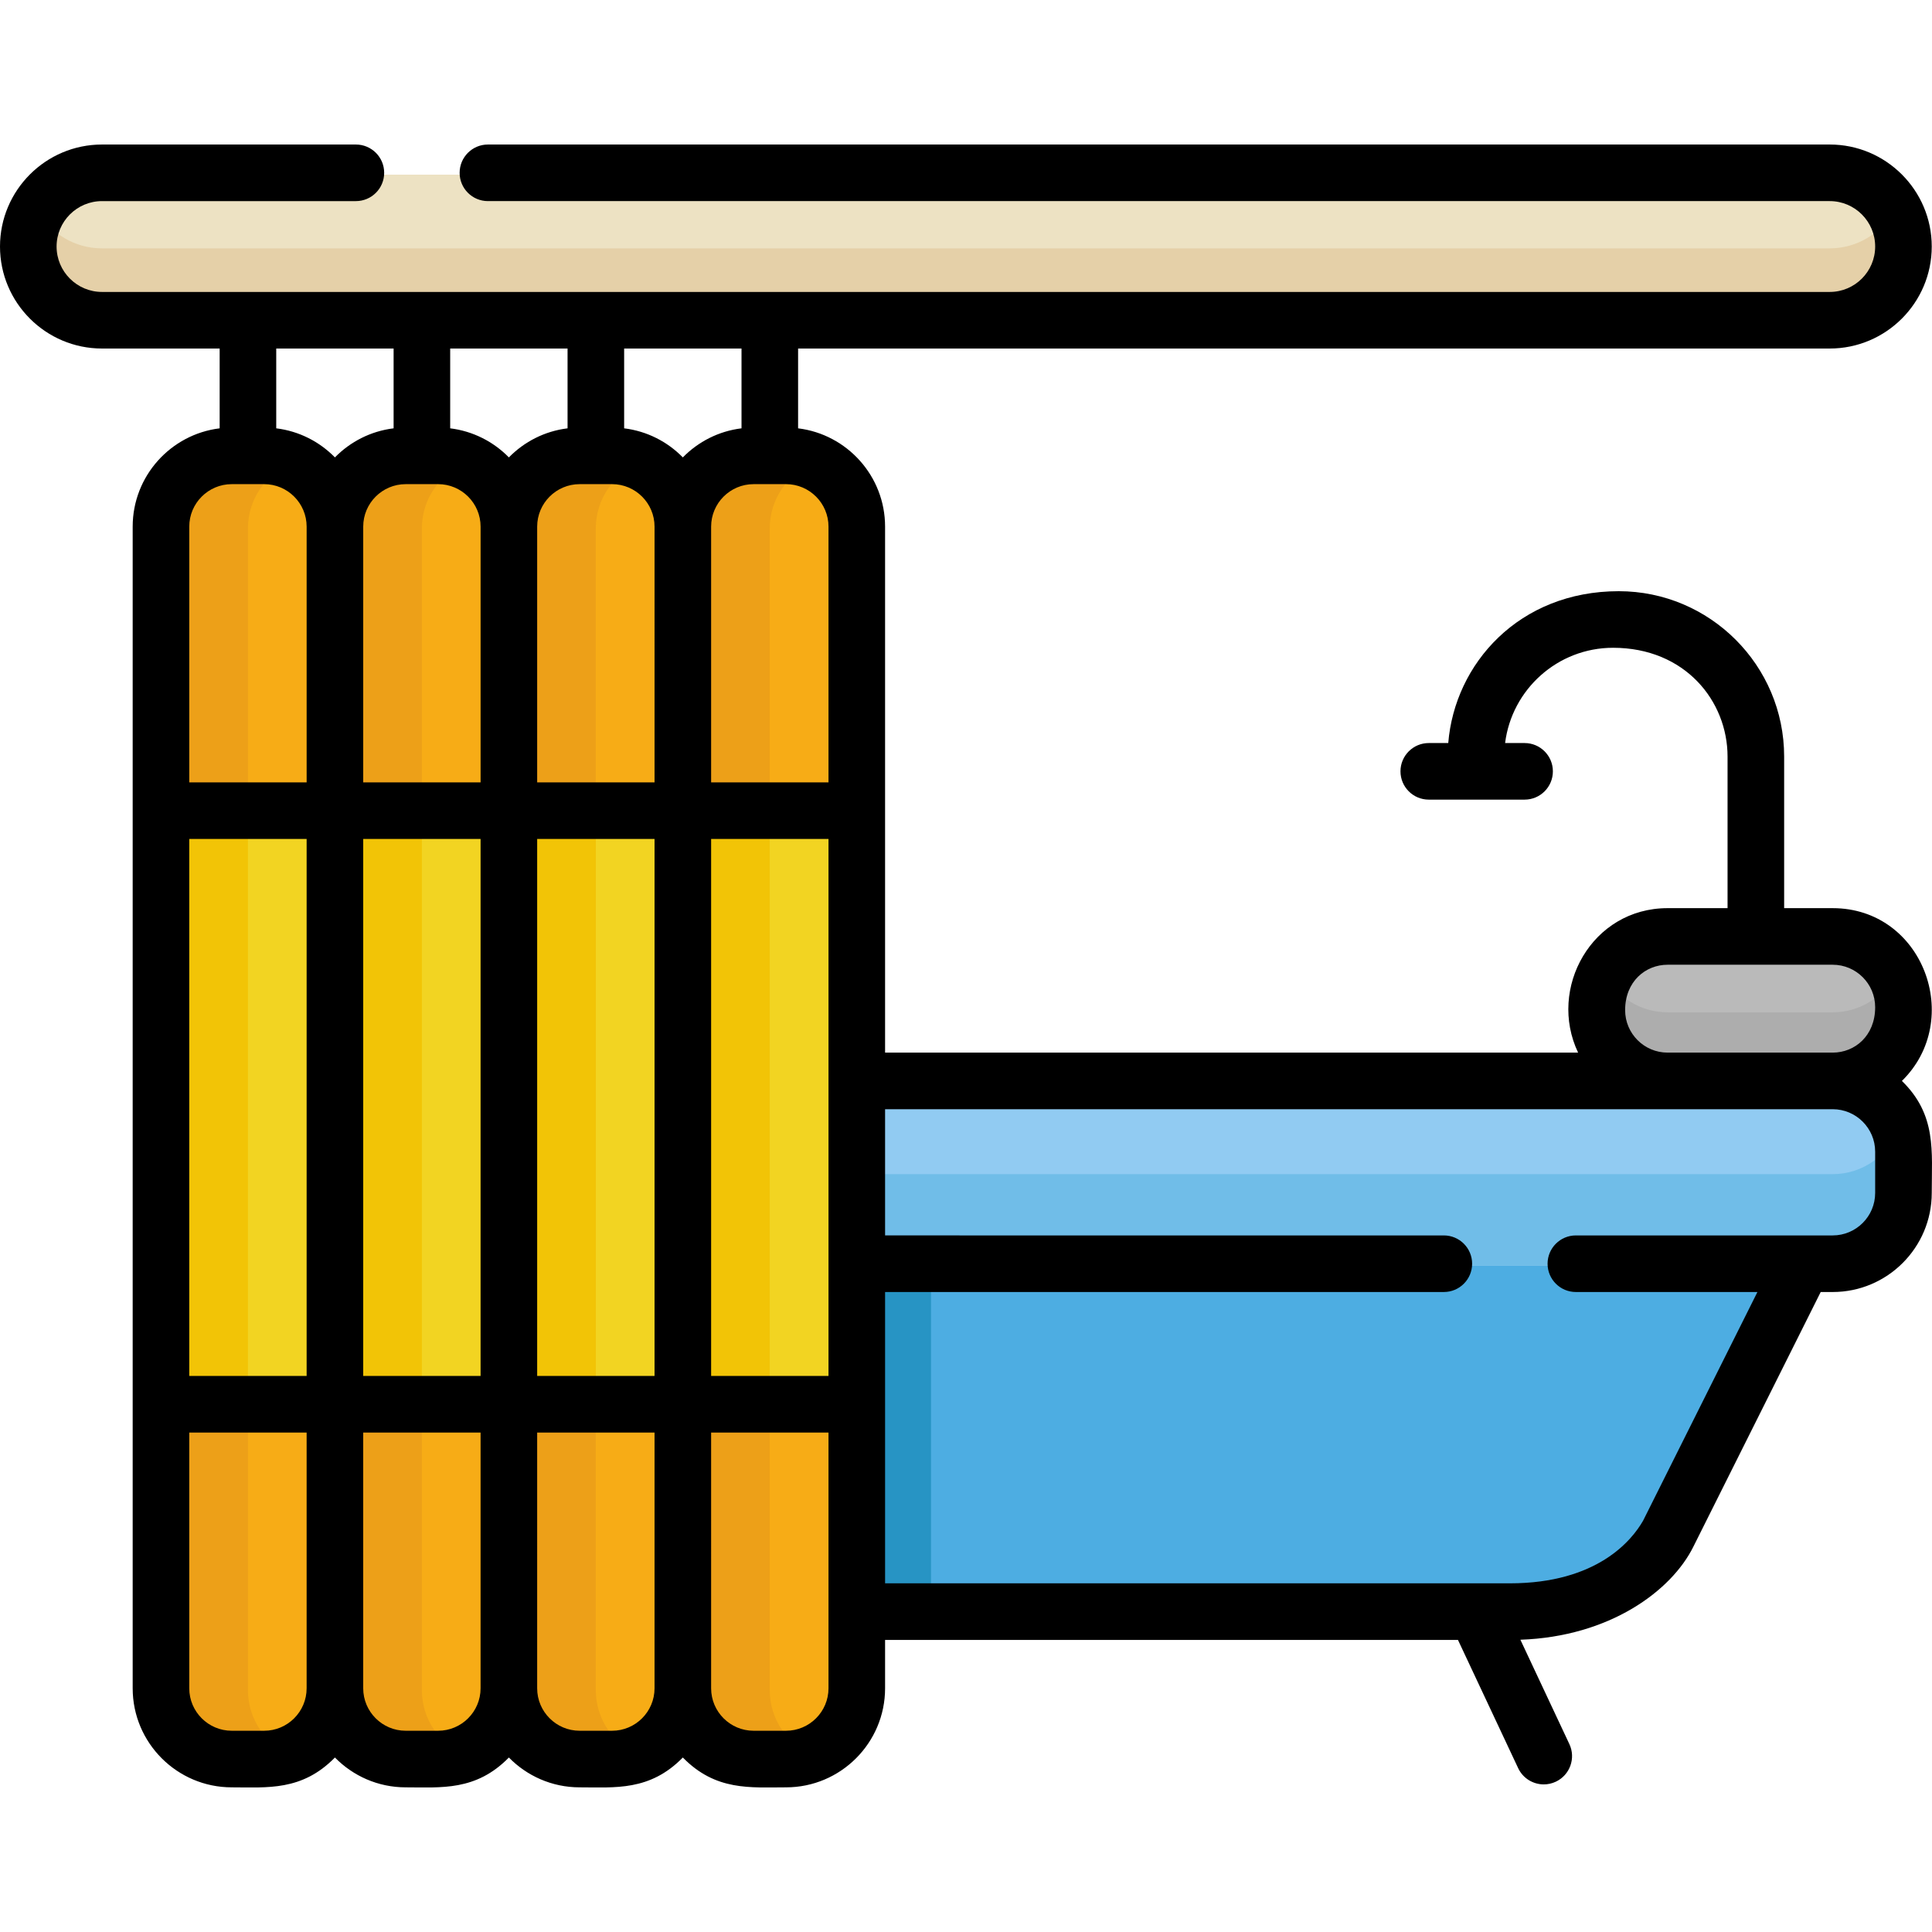 <?xml version="1.0" encoding="iso-8859-1"?>
<!-- Generator: Adobe Illustrator 19.0.0, SVG Export Plug-In . SVG Version: 6.00 Build 0)  -->
<svg version="1.1" id="Capa_1" xmlns="http://www.w3.org/2000/svg" xmlns:xlink="http://www.w3.org/1999/xlink" x="0px" y="0px"
	 viewBox="0 0 512 512" style="enable-background:new 0 0 512 512;" xml:space="preserve">
<path style="fill:#91CBF2;" d="M485.669,286.94H227.042v48.444h258.626c10.357,0,18.752-8.397,18.752-18.753v-10.939
	C504.421,295.336,496.026,286.94,485.669,286.94z"/>
<path style="fill:#70BDE8;" d="M485.669,311.162H227.042v24.222h258.626c10.357,0,18.752-8.397,18.752-18.753v-10.939
	c0-2.342-0.449-4.575-1.233-6.641C500.504,306.124,493.684,311.162,485.669,311.162z"/>
<path style="fill:#4DADE2;" d="M442.039,407.017l35.817-71.633H227.042v92.199h173.068
	C427.973,427.583,438.975,412.469,442.039,407.017z"/>
<rect x="227.046" y="335.386" style="fill:#2794C4;" width="19.676" height="92.194"/>
<path style="fill:#BABABA;" d="M485.669,286.94h-43.756c-10.356,0-18.752-8.395-18.752-18.753v-0.781
	c0-10.356,8.396-18.753,18.752-18.753h43.756c10.357,0,18.752,8.396,18.752,18.753C504.421,279.4,495.423,286.94,485.669,286.94z"/>
<path style="fill:#ADADAD;" d="M485.669,268.272h-43.756c-7.118,0-13.31-3.966-16.486-9.809c-1.445,2.658-2.266,5.704-2.266,8.942
	v0.781c0,10.357,8.396,18.753,18.752,18.753h43.756c15.023,0,23.059-16.386,16.486-28.476
	C498.98,264.307,492.787,268.272,485.669,268.272z"/>
<path style="fill:#EDE2C3;" d="M484.888,85.352H27.016c-10.789,0-19.535-8.746-19.535-19.534s8.746-19.535,19.535-19.535h457.871
	c10.789,0,19.534,8.747,19.534,19.535S495.676,85.352,484.888,85.352z"/>
<path style="fill:#E5D0A8;" d="M484.888,65.817H27.016c-7.227,0-13.52-3.934-16.899-9.766c-7.53,13.001,1.88,29.301,16.899,29.301
	h457.871c14.993,0,24.441-16.278,16.899-29.301C498.408,61.884,492.114,65.817,484.888,65.817z"/>
<path style="fill:#F7AC16;" d="M88.751,447.872c0,10.354-8.394,18.75-18.749,18.75h-8.594c-10.355,0-18.75-8.395-18.75-18.75v-307.8
	c0-10.354,8.394-18.749,18.75-18.749h8.594c10.354,0,18.749,8.395,18.749,18.749V447.872z"/>
<path style="fill:#EDA018;" d="M65.705,447.872v-307.8c0-7.793,4.756-14.473,11.523-17.302c-4.25-1.776-6.704-1.447-15.82-1.447
	c-10.355,0-18.75,8.395-18.75,18.749v307.8c0,10.354,8.394,18.75,18.75,18.75c9.117,0,11.571,0.33,15.82-1.448
	C70.461,462.344,65.705,455.665,65.705,447.872z"/>
<g>
	<path style="fill:#F7AC16;" d="M134.843,447.872c0,10.354-8.394,18.75-18.75,18.75H107.5c-10.354,0-18.75-8.395-18.75-18.75v-307.8
		c0-10.354,8.395-18.749,18.75-18.749h8.594c10.355,0,18.75,8.395,18.75,18.749V447.872z"/>
	<path style="fill:#F7AC16;" d="M180.935,447.872c0,10.354-8.394,18.75-18.75,18.75h-8.594c-10.354,0-18.749-8.395-18.749-18.75
		v-307.8c0-10.354,8.394-18.749,18.749-18.749h8.594c10.355,0,18.75,8.395,18.75,18.749V447.872z"/>
	<path style="fill:#F7AC16;" d="M227.026,447.872c0,10.354-8.394,18.75-18.749,18.75h-8.594c-10.355,0-18.75-8.395-18.75-18.75
		v-307.8c0-10.354,8.394-18.749,18.75-18.749h8.594c10.354,0,18.749,8.395,18.749,18.749V447.872z"/>
</g>
<rect x="42.659" y="215.329" style="fill:#F2D422;" width="46.087" height="157.286"/>
<rect x="42.659" y="215.329" style="fill:#F2C406;" width="23.044" height="157.286"/>
<path style="fill:#EDA018;" d="M111.797,447.872v-307.8c0-7.793,4.756-14.473,11.523-17.302c-4.25-1.776-6.704-1.447-15.82-1.447
	c-10.355,0-18.75,8.395-18.75,18.749v307.8c0,10.354,8.394,18.75,18.75,18.75c9.117,0,11.571,0.33,15.82-1.448
	C116.552,462.344,111.797,455.665,111.797,447.872z"/>
<g>
	<rect x="88.755" y="215.329" style="fill:#F2D422;" width="46.087" height="157.286"/>
	<rect x="134.842" y="215.329" style="fill:#F2D422;" width="46.087" height="157.286"/>
	<rect x="180.939" y="215.329" style="fill:#F2D422;" width="46.087" height="157.286"/>
</g>
<rect x="88.755" y="215.329" style="fill:#F2C406;" width="23.044" height="157.286"/>
<path style="fill:#EDA018;" d="M157.889,447.872v-307.8c0-7.793,4.756-14.473,11.523-17.302c-4.25-1.776-6.704-1.447-15.82-1.447
	c-10.355,0-18.75,8.395-18.75,18.749v307.8c0,10.354,8.394,18.75,18.75,18.75c9.117,0,11.571,0.33,15.82-1.448
	C162.645,462.344,157.889,455.665,157.889,447.872z"/>
<rect x="134.842" y="215.329" style="fill:#F2C406;" width="23.044" height="157.286"/>
<path style="fill:#EDA018;" d="M203.981,447.872v-307.8c0-7.793,4.756-14.473,11.523-17.302c-4.25-1.776-6.704-1.447-15.82-1.447
	c-10.355,0-18.75,8.395-18.75,18.749v307.8c0,10.354,8.394,18.75,18.75,18.75c9.117,0,11.571,0.33,15.82-1.448
	C208.736,462.344,203.981,455.665,203.981,447.872z"/>
<rect x="180.939" y="215.329" style="fill:#F2C406;" width="23.044" height="157.286"/>
<path d="M485.684,240.67h-12.866v-40.166c0-24.168-19.662-43.832-43.831-43.832c-26.448,0-43.473,19.224-45.186,40.242h-5.163
	c-4.141,0-7.498,3.357-7.498,7.498s3.357,7.498,7.498,7.498h25.394c4.141,0,7.498-3.357,7.498-7.498s-3.357-7.498-7.498-7.498
	h-5.164c1.773-14.211,13.92-25.246,28.604-25.246c19.108,0,30.348,14.137,30.348,28.836v40.166h-15.894
	c-20.089,0-31.818,21.273-23.71,38.286H234.556c0-6.322,0-132.067,0-139.395c0-13.391-10.08-24.465-23.051-26.05V92.364h273.397
	c14.905,0,27.031-12.126,27.031-27.031S499.807,38.3,484.903,38.3H129.304c-4.141,0-7.498,3.357-7.498,7.498
	s3.357,7.498,7.498,7.498h355.599c6.636,0,12.036,5.399,12.036,12.037c0,6.636-5.399,12.036-12.036,12.036H27.032
	c-6.637,0-12.037-5.399-12.037-12.036c0-6.637,5.399-12.037,12.037-12.037h67.281c4.141,0,7.498-3.357,7.498-7.498
	S98.454,38.3,94.313,38.3H27.032C12.127,38.3,0,50.427,0,65.333c0,14.906,12.127,27.031,27.032,27.031h31.179v21.147
	c-12.969,1.586-23.05,12.658-23.05,26.05v75.27v157.312v75.27c0,14.474,11.776,26.251,26.251,26.251
	c9.378,0,18.592,1.043,27.347-7.907c4.769,4.874,11.412,7.907,18.753,7.907c9.38,0,18.595,1.039,27.346-7.906
	c4.769,4.874,11.412,7.906,18.752,7.906c9.378,0,18.592,1.043,27.347-7.906c8.737,8.929,17.917,7.906,27.347,7.906
	c14.475,0,26.251-11.776,26.251-26.251v-12.817h151.821l15.948,33.974c1.276,2.718,3.975,4.314,6.792,4.314
	c1.067,0,2.151-0.229,3.181-0.713c3.749-1.759,5.361-6.225,3.601-9.973l-12.98-27.653c23.652-0.814,40.033-12.935,45.841-24.66
	l33.745-67.488h3.18c14.474,0,26.25-11.776,26.25-26.251c0-11.155,1.327-20.658-7.906-29.692
	C520.539,270.299,509.678,240.67,485.684,240.67z M50.157,222.328h31.104v142.316H50.157V222.328z M173.46,207.333h-31.104v-67.772
	c0-6.206,5.049-11.256,11.254-11.256h8.596c6.205,0,11.255,5.05,11.255,11.256V207.333z M150.41,113.511
	c-6.06,0.741-11.488,3.55-15.552,7.705c-4.064-4.154-9.492-6.964-15.553-7.705V92.364h31.104V113.511z M107.511,128.305h8.595
	c6.206,0,11.255,5.05,11.255,11.256v67.772H96.257v-67.772C96.257,133.354,101.306,128.305,107.511,128.305z M96.257,222.328h31.103
	v142.316H96.257V222.328z M142.356,222.328h31.104v142.316h-31.104V222.328z M188.456,222.328h31.104c0,1.7,0,136.837,0,142.316
	h-31.104V222.328z M219.56,139.561v67.772h-31.104v-67.772c0-6.206,5.049-11.256,11.254-11.256h8.596
	C214.511,128.305,219.56,133.354,219.56,139.561z M196.51,113.511c-6.06,0.741-11.488,3.55-15.552,7.705
	c-4.065-4.154-9.492-6.964-15.553-7.705V92.364h31.104V113.511z M104.31,92.364v21.147c-6.06,0.741-11.487,3.551-15.552,7.705
	c-4.064-4.154-9.492-6.964-15.553-7.705V92.364H104.31z M61.412,128.305h8.595c6.205,0,11.255,5.05,11.255,11.256v67.772H50.157
	v-67.772C50.157,133.354,55.205,128.305,61.412,128.305z M70.006,458.667h-8.595c-6.206,0-11.255-5.049-11.255-11.255V379.64h31.104
	v67.772C81.261,453.618,76.212,458.667,70.006,458.667z M116.105,458.667h-8.595c-6.205,0-11.255-5.049-11.255-11.255V379.64h31.103
	v67.772C127.36,453.618,122.312,458.667,116.105,458.667z M162.205,458.667h-8.596c-6.206,0-11.254-5.049-11.254-11.255V379.64
	h31.104v67.772C173.46,453.618,168.411,458.667,162.205,458.667z M219.56,447.412c0,6.205-5.049,11.255-11.255,11.255h-8.596
	c-6.206,0-11.254-5.049-11.254-11.255V379.64h31.104C219.56,387.489,219.56,439.256,219.56,447.412z M496.938,305.206v10.939
	c0,6.206-5.049,11.255-11.254,11.255h-68.063c-4.141,0-7.498,3.357-7.498,7.498c0,4.141,3.357,7.498,7.498,7.498h48.117
	l-30.304,60.609c-2.921,5.111-12.082,16.594-35.307,16.594H234.556c0-8.048,0-68.416,0-77.203h148.075
	c4.141,0,7.498-3.357,7.498-7.498c0-4.141-3.357-7.498-7.498-7.498H234.556v-33.449c9.742,0,239.16,0,251.128,0
	C491.89,293.951,496.938,299.001,496.938,305.206z M441.929,278.955c-6.206,0-11.254-5.049-11.254-11.255
	c0-7.612,5.421-12.036,11.254-12.036h43.756c6.205,0,11.254,5.049,11.254,11.255c0,7.612-5.42,12.036-11.254,12.036H441.929z"/>
<g>
</g>
<g>
</g>
<g>
</g>
<g>
</g>
<g>
</g>
<g>
</g>
<g>
</g>
<g>
</g>
<g>
</g>
<g>
</g>
<g>
</g>
<g>
</g>
<g>
</g>
<g>
</g>
<g>
</g>
</svg>
